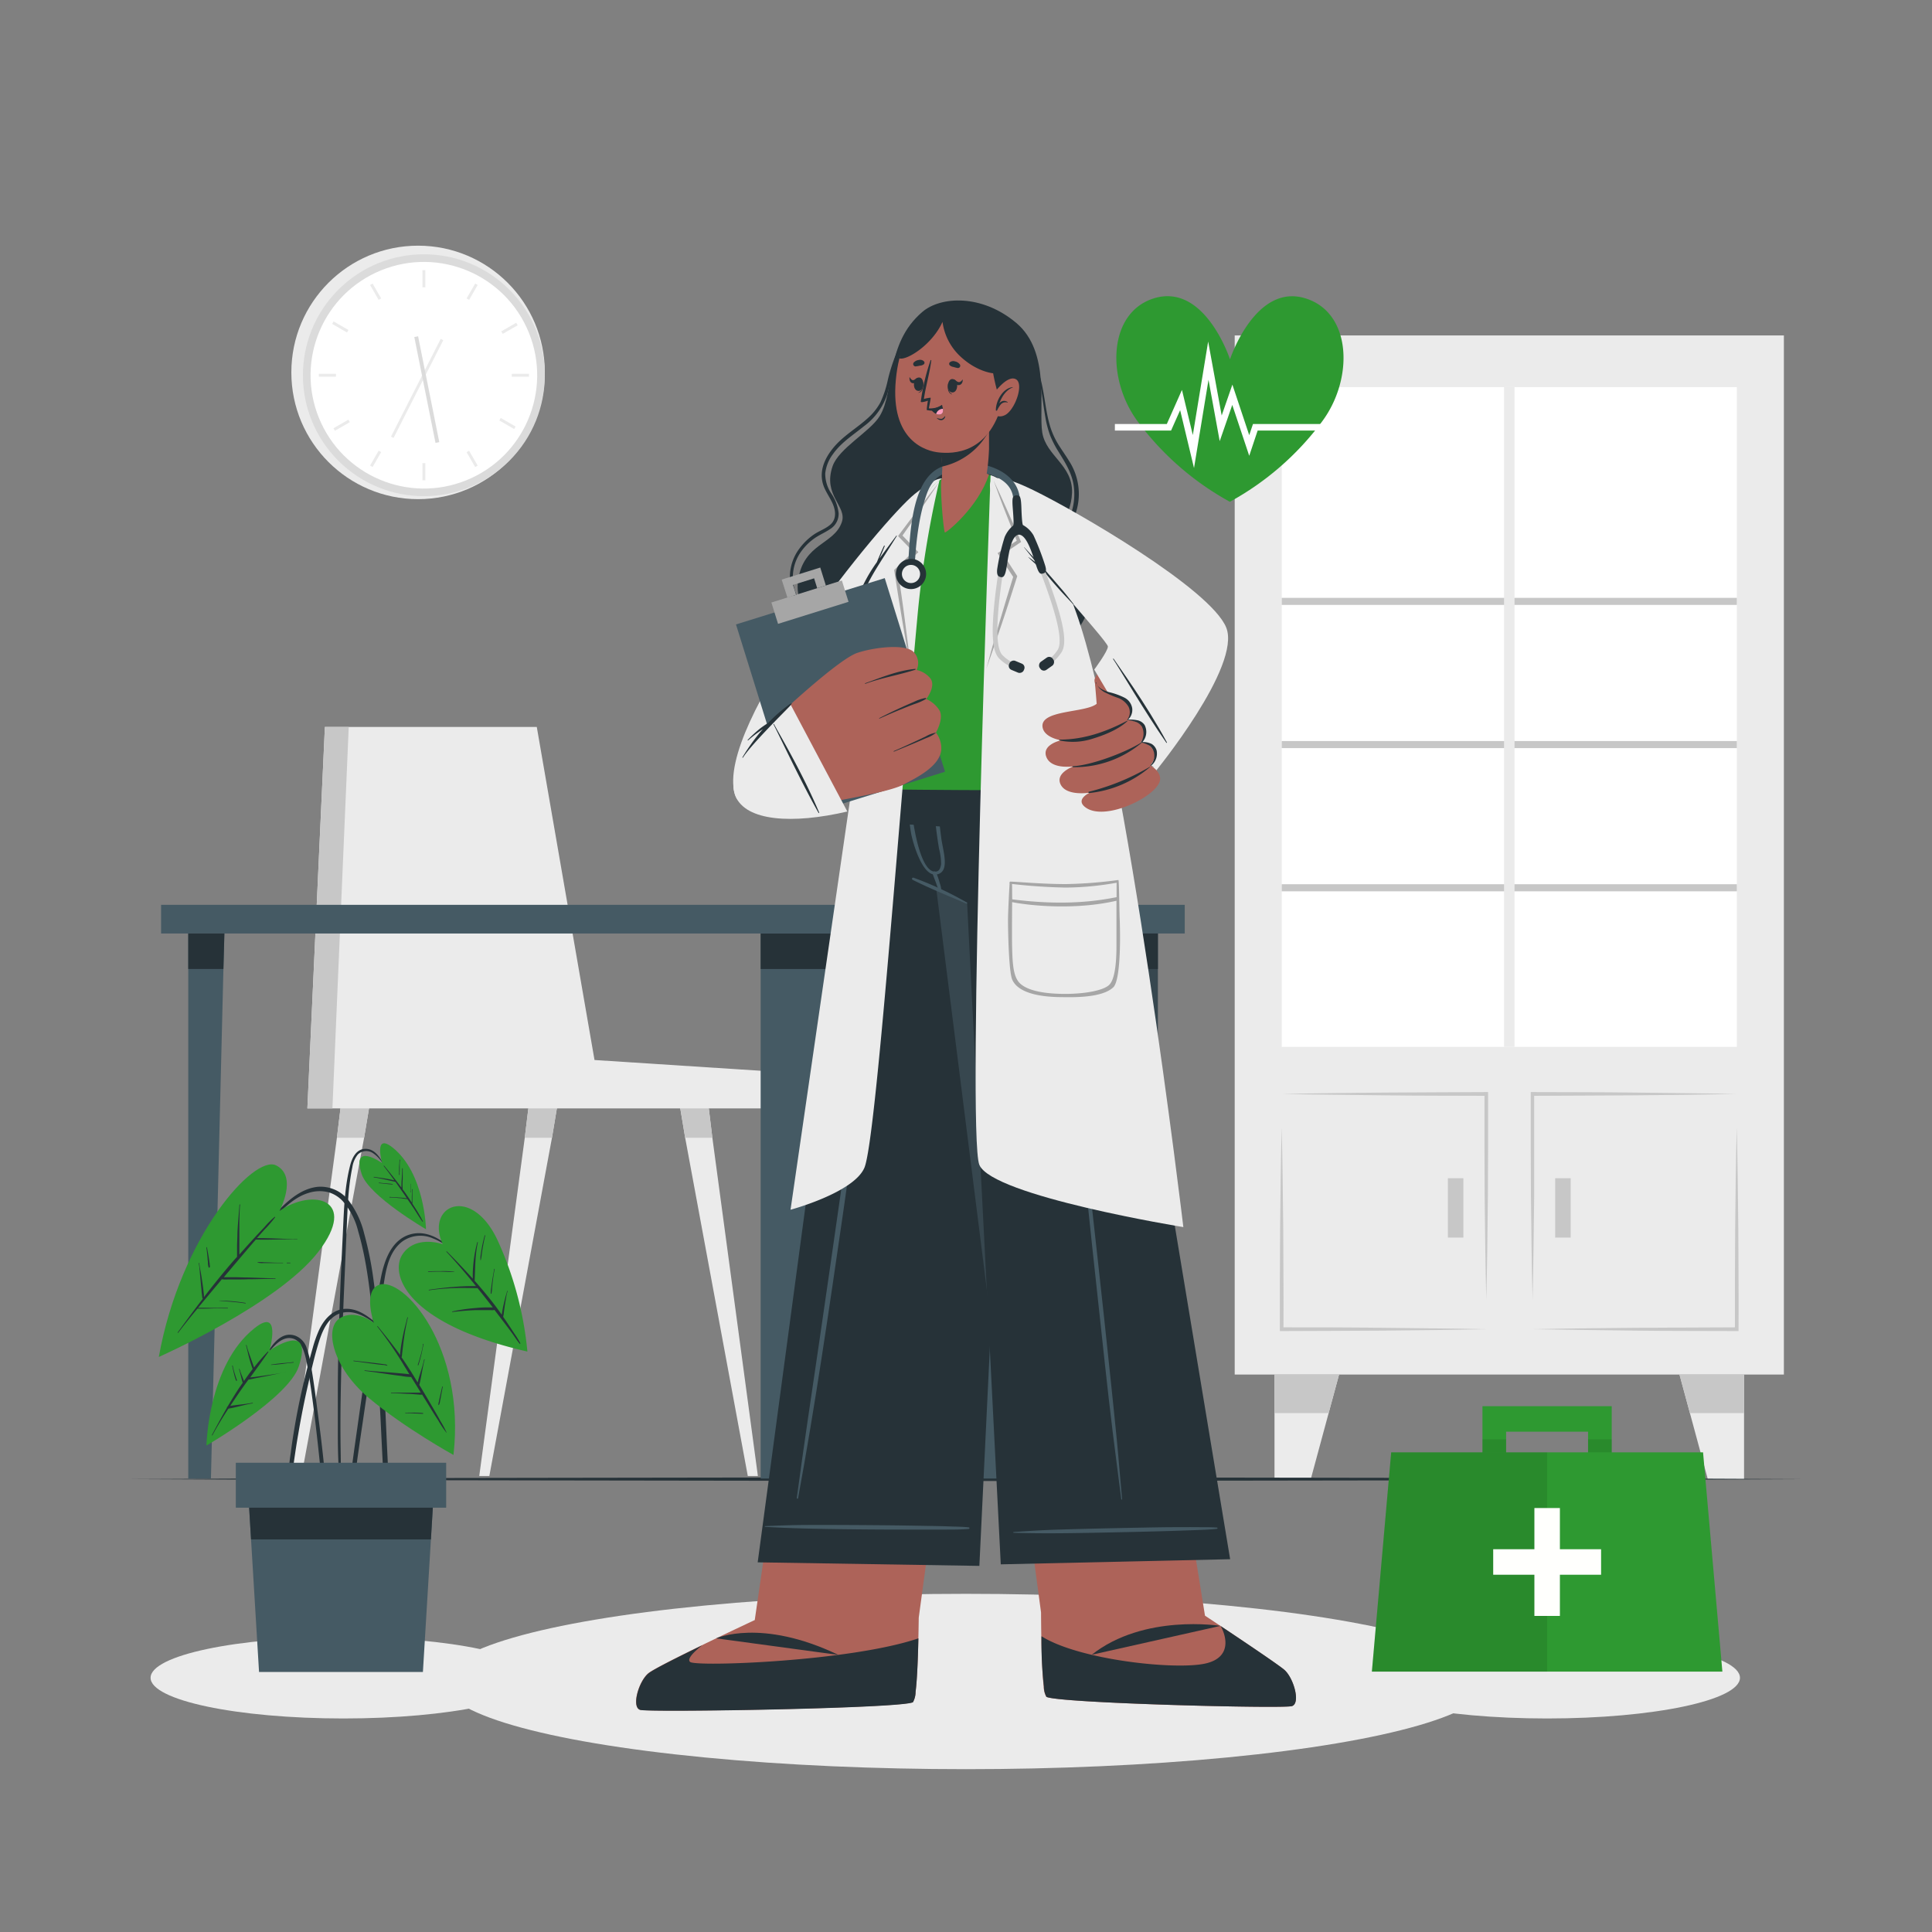 <svg xmlns="http://www.w3.org/2000/svg" viewBox="0 0 500 500"><rect x="0" y="0" width="500" height="500" fill="#808080" stroke="none"/><g id="freepik--background-complete--inject-25"><circle cx="108.2" cy="96.38" r="32.8" style="fill:#ebebeb"></circle><circle cx="109.7" cy="97.11" r="31.3" transform="translate(-36.54 106.01) rotate(-45)" style="fill:#dbdbdb"></circle><circle cx="109.7" cy="97.11" r="29.32" transform="translate(-28.46 48.36) rotate(-22.08)" style="fill:#fff"></circle><rect x="109.33" y="69.92" width="0.75" height="4.44" style="fill:#ebebeb"></rect><rect x="96.84" y="73.26" width="0.75" height="4.44" transform="translate(-24.72 58.71) rotate(-29.99)" style="fill:#ebebeb"></rect><rect x="87.7" y="82.4" width="0.75" height="4.44" transform="translate(-29.25 118.6) rotate(-60.01)" style="fill:#ebebeb"></rect><rect x="82.51" y="96.74" width="4.44" height="0.75" style="fill:#ebebeb"></rect><rect x="85.85" y="109.22" width="4.44" height="0.75" transform="matrix(0.87, -0.5, 0.5, 0.87, -43, 58.73)" style="fill:#ebebeb"></rect><rect x="95" y="118.36" width="4.44" height="0.75" transform="translate(-54.21 143.65) rotate(-60.03)" style="fill:#ebebeb"></rect><rect x="109.33" y="119.86" width="0.75" height="4.44" style="fill:#ebebeb"></rect><rect x="121.81" y="116.52" width="0.75" height="4.44" transform="translate(-43 77.02) rotate(-30)" style="fill:#ebebeb"></rect><rect x="130.95" y="107.38" width="0.75" height="4.44" transform="translate(-29.25 168.53) rotate(-60)" style="fill:#ebebeb"></rect><rect x="132.45" y="96.74" width="4.45" height="0.75" style="fill:#ebebeb"></rect><rect x="129.11" y="84.25" width="4.44" height="0.75" transform="matrix(0.87, -0.5, 0.5, 0.87, -24.72, 77.01)" style="fill:#ebebeb"></rect><rect x="119.97" y="75.11" width="4.44" height="0.75" transform="translate(-4.24 143.64) rotate(-60.03)" style="fill:#ebebeb"></rect><rect x="93.77" y="100.15" width="28.37" height="0.75" transform="translate(-30.59 151.17) rotate(-63.04)" style="fill:#ebebeb"></rect><rect x="109.95" y="86.87" width="1" height="27.94" transform="translate(-17.64 23.63) rotate(-11.32)" style="fill:#dbdbdb"></rect><rect x="319.54" y="86.81" width="142.13" height="268.92" style="fill:#ebebeb"></rect><rect x="331.71" y="100.19" width="117.79" height="170.74" style="fill:#fff"></rect><polygon points="339.23 382.79 329.84 382.79 329.84 355.73 346.55 355.73 339.23 382.79" style="fill:#ebebeb"></polygon><polygon points="346.55 355.73 343.85 365.7 329.83 365.7 329.83 355.73 346.55 355.73" style="fill:#c7c7c7"></polygon><polygon points="441.97 382.79 451.36 382.79 451.36 355.73 434.65 355.73 441.97 382.79" style="fill:#ebebeb"></polygon><polygon points="434.65 355.73 437.35 365.7 451.37 365.7 451.37 355.73 434.65 355.73" style="fill:#c7c7c7"></polygon><path d="M449.5,283.12c-8.83.18-17.65.28-26.47.35s-17.65.08-26.47.13l.48-.48c0,4.43,0,8.87,0,13.31l0,13.31c-.1,8.88-.19,17.75-.41,26.63-.23-8.88-.32-17.75-.42-26.63l-.05-13.31c0-4.44,0-8.88,0-13.31v-.49h.48c8.82.05,17.64,0,26.47.13S440.67,282.93,449.5,283.12Z" style="fill:#c7c7c7"></path><path d="M396.56,344c8.82-.19,17.64-.29,26.47-.36s17.64-.08,26.47-.13L449,344c0-4.36,0-8.71,0-13.06l.06-13.06c.09-8.71.18-17.41.41-26.12.22,8.71.31,17.41.4,26.12l.06,13.06c0,4.35.05,8.7,0,13.06v.48h-.48c-8.83-.05-17.65,0-26.47-.12S405.38,344.15,396.56,344Z" style="fill:#c7c7c7"></path><rect x="402.49" y="304.92" width="4.01" height="15.36" transform="translate(808.98 625.21) rotate(180)" style="fill:#c7c7c7"></rect><path d="M331.71,283.12c8.82-.19,17.64-.29,26.47-.36s17.64-.08,26.47-.13h.47v.49c0,4.43,0,8.87,0,13.31l-.06,13.31c-.09,8.88-.18,17.75-.41,26.63-.23-8.88-.32-17.75-.42-26.63l-.05-13.31c0-4.44,0-8.88,0-13.31l.48.48c-8.83-.05-17.65,0-26.47-.13S340.53,283.3,331.71,283.12Z" style="fill:#c7c7c7"></path><path d="M384.65,344c-8.83.18-17.65.28-26.47.36s-17.65.07-26.47.12h-.48V344c0-4.36,0-8.71,0-13.06l.06-13.06c.09-8.71.18-17.41.41-26.12.22,8.71.31,17.41.4,26.12l.06,13.06c0,4.35.05,8.7,0,13.06l-.48-.49c8.82,0,17.64,0,26.47.13S375.82,343.78,384.65,344Z" style="fill:#c7c7c7"></path><rect x="374.71" y="304.92" width="4.01" height="15.36" style="fill:#c7c7c7"></rect><rect x="331.71" y="154.72" width="117.79" height="1.83" style="fill:#c7c7c7"></rect><rect x="331.71" y="191.78" width="117.79" height="1.83" style="fill:#c7c7c7"></rect><rect x="331.71" y="228.84" width="117.79" height="1.83" style="fill:#c7c7c7"></rect><rect x="389.25" y="100.19" width="2.71" height="170.74" style="fill:#ebebeb"></rect><polygon points="174.93 280.1 177.32 294.45 193.53 381.99 196.14 381.99 184.36 294.45 182.61 280.1 174.93 280.1" style="fill:#ebebeb"></polygon><polygon points="182.61 280.1 174.93 280.1 177.32 294.45 184.36 294.45 182.61 280.1" style="fill:#c7c7c7"></polygon><polygon points="124.03 381.99 126.64 381.99 142.85 294.45 145.24 280.1 137.56 280.1 135.81 294.45 124.03 381.99" style="fill:#ebebeb"></polygon><polygon points="137.56 280.1 135.81 294.45 142.85 294.45 145.24 280.1 137.56 280.1" style="fill:#c7c7c7"></polygon><polygon points="75.41 381.99 78.02 381.99 94.23 294.45 96.62 280.1 88.94 280.1 87.19 294.45 75.41 381.99" style="fill:#ebebeb"></polygon><polygon points="87.19 294.45 94.23 294.45 96.62 280.1 88.94 280.1 87.19 294.45" style="fill:#c7c7c7"></polygon><polygon points="79.55 286.85 198.33 286.85 198.33 277.21 153.86 274.33 138.92 188.14 84.08 188.14 79.55 286.85" style="fill:#ebebeb"></polygon><polygon points="79.55 286.85 86.03 286.85 90.25 188.14 84.08 188.14 79.55 286.85" style="fill:#c7c7c7"></polygon></g><g id="freepik--Shadow--inject-25"><ellipse cx="250" cy="435.17" rx="135.34" ry="22.69" style="fill:#ebebeb"></ellipse><ellipse cx="88.87" cy="434.21" rx="49.9" ry="10.53" style="fill:#ebebeb"></ellipse><ellipse cx="400.4" cy="434.21" rx="49.9" ry="10.53" style="fill:#ebebeb"></ellipse></g><g id="freepik--Floor--inject-25"><polygon points="33.4 382.79 87.55 382.55 141.7 382.46 250 382.3 358.3 382.46 412.45 382.55 466.6 382.79 412.45 383.04 358.3 383.13 250 383.29 141.7 383.13 87.55 383.04 33.4 382.79" style="fill:#263238"></polygon></g><g id="freepik--Desk--inject-25"><rect x="196.86" y="241.58" width="76.78" height="141.06" style="fill:#455a64"></rect><rect x="196.86" y="241.58" width="76.78" height="9.2" style="fill:#263238"></rect><rect x="41.69" y="234.17" width="264.92" height="7.42" style="fill:#455a64"></rect><polygon points="58.07 241.59 57.82 250.78 54.59 382.65 48.72 382.65 48.72 241.59 58.07 241.59" style="fill:#455a64"></polygon><polygon points="48.72 241.59 58.07 241.59 57.82 250.78 48.72 250.78 48.72 241.59" style="fill:#263238"></polygon><rect x="273.64" y="241.58" width="26.02" height="141.06" style="fill:#37474f"></rect><rect x="273.64" y="241.58" width="26.02" height="9.2" style="fill:#263238"></rect></g><g id="freepik--Plant--inject-25"><path d="M119.23,325.36c-3.4-3.33-7.79-7.35-13-5.92-4.88,1.35-6.75,6.69-7.63,11.13-1.12,5.72-2,11.5-2.91,17.27s-1.78,11.65-2.62,17.48q-.7,4.94-1.4,9.87L91,380.13c-.22,1.62-.49,3.23-.58,4.86,0,.52.79.6.9.1.63-2.75.89-5.6,1.29-8.39s.81-5.6,1.23-8.41q1.22-8.35,2.49-16.69t2.6-16.69c.75-4.72,1.1-10.57,5.28-13.68a8.08,8.08,0,0,1,7.82-.74c2.75,1.05,5,3,7.1,5C119.2,325.52,119.29,325.42,119.23,325.36Z" style="fill:#263238"></path><path d="M114.58,322s-6.94-2.5-10.37,2.56.67,18,32.28,25.22a89.25,89.25,0,0,0-7.61-28.57C122.11,306.4,110,312,114.58,322Z" style="fill:#2E9931"></path><path d="M134.67,347.64a24.36,24.36,0,0,0-1.59-2.57c-.53-.81-1.06-1.62-1.6-2.43-.41-.61-.82-1.21-1.24-1.81,0-.15,0-.3.06-.45s.07-.55.11-.82c.08-.6.16-1.19.25-1.78s.18-1.17.3-1.76a9,9,0,0,1,.41-1.86c0-.09-.12-.14-.14,0a6.4,6.4,0,0,1-.28,1l-.21.8c-.15.6-.3,1.2-.44,1.81s-.23,1.11-.32,1.68q-.07.41-.12.81c-.57-.81-1.14-1.6-1.73-2.38-1.68-2.21-3.46-4.34-5.29-6.42,0,0,0,0,0-.05.17-3.33.09-6.61.83-9.88,0-.09-.12-.14-.14-.05a33.93,33.93,0,0,0-1.18,9.45c-.66-.74-1.32-1.47-2-2.19q-2.31-2.49-4.71-4.88c-.06-.06-.16,0-.1.1,2.66,2.86,5.19,5.85,7.65,8.89a55.64,55.64,0,0,0-5.77.21c-2.15.16-4.27.44-6.4.73-.09,0-.07.15,0,.14a59.7,59.7,0,0,1,6.39-.57c2.07-.09,4.12,0,6.18,0,1.33,1.65,2.65,3.31,3.94,5h-1.74c-1,0-1.93.09-2.88.17a44,44,0,0,0-5.84.87.07.07,0,0,0,0,.14c1.94-.22,3.89-.4,5.84-.47.93,0,1.86,0,2.8,0h1.45a1.77,1.77,0,0,0,.8-.07c.85,1.1,1.7,2.21,2.54,3.32q1,1.32,2,2.67c.67.92,1.27,1.92,2,2.78C134.61,347.78,134.7,347.71,134.67,347.64Z" style="fill:#263238"></path><path d="M117.6,329.14a20.1,20.1,0,0,0-3.38-.17c-1.13,0-2.25,0-3.38.07-.1,0-.1.15,0,.14,1.14-.08,2.28-.1,3.43-.08s2.21.12,3.32.09C117.64,329.19,117.64,329.14,117.6,329.14Z" style="fill:#263238"></path><path d="M127.52,331.68c.13-1.08.27-2.16.5-3.22,0-.1-.13-.14-.14,0-.16,1.06-.37,2.11-.53,3.18-.08.53-.15,1.06-.21,1.6a6.86,6.86,0,0,0-.13,1.5.09.09,0,0,0,.18,0,9.56,9.56,0,0,0,.17-1.51C127.41,332.71,127.46,332.2,127.52,331.68Z" style="fill:#263238"></path><path d="M125.44,319.72c-.27,1-.55,2.12-.74,3.19-.1.54-.18,1.08-.26,1.63a6.6,6.6,0,0,0-.1,1.6s.07,0,.08,0a9.45,9.45,0,0,0,.25-1.52c.07-.53.15-1.05.24-1.57.19-1.1.39-2.19.67-3.28C125.6,319.68,125.47,319.63,125.44,319.72Z" style="fill:#263238"></path><path d="M84.29,383.82c-.18-2-.37-4-.58-6-.41-3.94-.9-7.87-1.42-11.79s-1-7.83-1.66-11.73A29.39,29.39,0,0,0,79.42,349a5,5,0,0,0-3-3.32c-3.72-1.29-6.22,2.57-7.73,5.3,0,.08.08.14.13.07.9-1.3,3.38-4.92,6.2-4.76,1.9.12,3.42,1.46,4.33,6.2,2.27,11.79,4.32,35.72,4.56,37.28.12.83.71.8.72-.09C84.69,387.73,84.46,385.77,84.29,383.82Z" style="fill:#263238"></path><path d="M69.75,349.52S73,338,65.81,343.78c-12,9.55-12.38,30.33-12.38,30.33s21.26-12.35,23.9-20.49C81.27,341.49,69.75,349.52,69.75,349.52Z" style="fill:#2E9931"></path><path d="M73.77,355.15c-1.67.34-3.36.56-5,.81l-2.4.33c-.53.08-1.08.13-1.62.19,1.58-2.18,3.18-4.35,4.7-6.58.06-.08-.08-.17-.15-.1a48.09,48.09,0,0,0-3.55,4.1l-.94-2.67c-.36-1-.75-2.05-1-3.1,0-.09-.16-.05-.14,0,.29,1.05.5,2.12.78,3.18s.58,2,.94,3c-.78,1-1.53,2.05-2.25,3.09-.37-1-.82-2-1.14-3.09,0-.09-.17,0-.14,0,.38,1.17.59,2.38.95,3.55-.49.71-1,1.43-1.45,2.15-.85,1.32-1.66,2.67-2.46,4a.31.31,0,0,0-.18.32c-1.35,2.33-2.62,4.69-3.88,7.06,0,.09.08.16.12.07,1.26-2.35,2.67-4.63,4.13-6.88h0a3.1,3.1,0,0,1,.7-.14l.73-.16c.55-.12,1.1-.26,1.64-.39,1.08-.27,2.15-.53,3.24-.71.09,0,0-.16,0-.14-1.29.24-2.58.39-3.88.54-.61.07-1.22.15-1.83.25h-.09c.76-1.16,1.54-2.31,2.32-3.45s1.57-2.23,2.37-3.33c.73-.11,1.46-.3,2.2-.44l2.46-.48c1.65-.33,3.29-.7,4.94-1C73.9,355.27,73.86,355.13,73.77,355.15Z" style="fill:#263238"></path><path d="M61,356.28c-.09-.3-.19-.6-.28-.91a18,18,0,0,1-.49-1.92c0-.09-.16-.05-.14,0,.14.65.29,1.29.44,1.94a13,13,0,0,0,.56,1.91.13.13,0,0,0,.24-.08C61.23,356.93,61.1,356.61,61,356.28Z" style="fill:#263238"></path><path d="M76,352.5c-1,.14-2,.21-2.93.29s-2,.23-2.92.37c0,0,0,.09,0,.09,1-.07,2-.14,2.93-.27s1.94-.27,2.92-.34C76,352.63,76,352.48,76,352.5Z" style="fill:#263238"></path><path d="M99.93,369.29c-.37-8.45-.91-16.88-1.76-25.3-.42-4.19-.89-8.38-1.48-12.55a89.78,89.78,0,0,0-2.43-12.15,23.35,23.35,0,0,0-4-8.56,9.19,9.19,0,0,0-8.17-3.57c-3.7.46-6.68,2.79-9.25,5.32-2.89,2.84-5.54,5.94-8.21,9-.68.77-1.35,1.54-2,2.32-.06.07,0,.17.11.1,2.61-3,5.33-5.93,8.18-8.72,2.62-2.58,5.33-5.4,9-6.47a9.28,9.28,0,0,1,5.22-.12,8.23,8.23,0,0,1,3.56,2.26,18.63,18.63,0,0,1,4,7.81c2.28,7.77,3.09,15.91,3.93,23.93s1.44,16.32,1.85,24.5.73,16.47,1.52,24.67c.1,1,.23,2,.36,3,.09.68,1.14.68,1.09,0C100.7,386.27,100.31,377.79,99.93,369.29Z" style="fill:#263238"></path><path d="M72.33,313.4s4.83-8.93-.87-11.8S46.67,320,41.1,351.18c0,0,30.82-13.63,41.29-27.22S81,307.38,72.33,313.4Z" style="fill:#2E9931"></path><path d="M76.87,320.66c-3.47,0-6.92-.26-10.39-.24l2-2.23a32.28,32.28,0,0,0,2.71-3.14c0-.08,0-.18-.12-.12a23.24,23.24,0,0,0-2.62,2.63c-.87.92-1.74,1.84-2.59,2.77-1.33,1.43-2.63,2.89-3.92,4.35,0-.14,0-.28,0-.42,0-.61,0-1.21,0-1.82l0-3.52c0-2.39,0-4.78.19-7.16,0-.09-.14-.08-.15,0-.16,2.39-.41,4.76-.53,7.16,0,1.17-.08,2.35-.1,3.52,0,.61,0,1.22,0,1.82,0,.33,0,.68,0,1-.2.23-.41.45-.62.68-2.76,3.16-5.39,6.43-7.95,9.75,0-.18,0-.37,0-.55l-.12-1.1c-.09-.79-.2-1.58-.32-2.37s-.23-1.49-.35-2.23-.35-1.68-.41-2.52a.07.07,0,1,0-.14,0,21.7,21.7,0,0,1,.29,2.54l.21,2.29c.07.76.14,1.52.22,2.29,0,.36.07.73.11,1.09l.06.55a1.07,1.07,0,0,0,.15.44l-1.32,1.72c-1.74,2.31-3.46,4.65-5.18,7,0,.07,0,.17.11.1,1.62-2.12,3.29-4.2,5-6.26,1.27,0,2.56,0,3.83-.06s2.67,0,4,0a.07.07,0,0,0,0-.14l-4,0c-1.22,0-2.47-.06-3.68,0q2.24-2.71,4.5-5.41c.55-.65,1.11-1.3,1.66-2a7.22,7.22,0,0,0,1.54.05h1.83c1.13,0,2.27,0,3.41-.05,2.35,0,4.71-.11,7.06-.12a.07.07,0,0,0,0-.14c-2.36,0-4.71-.13-7.07-.19-1.14,0-2.28-.07-3.42-.08l-1.82,0c-.35,0-.7,0-1,0,1.29-1.53,2.58-3.07,3.88-4.6a.27.27,0,0,0,.07-.08q1.89-2.24,3.8-4.46l.53-.6c3.59.11,7.18-.13,10.77-.06A.07.07,0,0,0,76.87,320.66Z" style="fill:#263238"></path><path d="M75.09,326.78h-.84c-.08,0-.07.13,0,.13h.84C75.19,326.93,75.19,326.78,75.09,326.78Z" style="fill:#263238"></path><path d="M73.23,326.79c-1.11,0-2.22,0-3.33-.07l-1.67-.05a6.1,6.1,0,0,0-1.54,0,.05.05,0,0,0,0,.1,5.73,5.73,0,0,0,1.55.11l1.66,0h3.33A.08.08,0,0,0,73.23,326.79Z" style="fill:#263238"></path><path d="M63.54,337.19a47.23,47.23,0,0,0-6.82-.61,0,0,0,0,0,0,.05c2.27.22,4.54.34,6.78.7A.07.07,0,1,0,63.54,337.19Z" style="fill:#263238"></path><path d="M54.27,327.28c0-.2,0-.4-.07-.6-.05-.44-.12-.89-.19-1.33-.14-.85-.29-1.69-.45-2.53,0-.08-.15-.06-.14,0,.11.87.2,1.74.29,2.62,0,.43.07.86.11,1.28A3.63,3.63,0,0,0,54,328c.06.13.26.07.3-.05A1.54,1.54,0,0,0,54.27,327.28Z" style="fill:#263238"></path><path d="M99.63,301.93c-1.1-2.06-2.51-4.77-5.26-4.6-2.27.15-3.3,2.47-3.78,4.38C89.08,307.64,89,313.9,88.69,320c-.62,12.85-1.18,25.71-1.26,38.57,0,3.56,0,7.13,0,10.69s0,7.3.25,10.93a.27.27,0,0,0,.53,0c0-3.11-.09-6.22-.1-9.33s0-6.07.06-9.11q.15-9.21.49-18.43c.23-6.11.5-12.21.76-18.32l.39-9.15c.14-3,.26-5.92.6-8.86.19-1.65.44-3.29.78-4.92a6.85,6.85,0,0,1,1.42-3.29,3.11,3.11,0,0,1,4-.29A8.49,8.49,0,0,1,99.51,302C99.55,302.08,99.67,302,99.63,301.93Z" style="fill:#263238"></path><path d="M98.89,301s-2.27-8,2.74-4c8.33,6.65,8.62,21.13,8.62,21.13s-14.81-8.6-16.65-14.28C90.86,295.35,98.89,301,98.89,301Z" style="fill:#2E9931"></path><path d="M107.14,312.14l-.42-.65a5.14,5.14,0,0,0,0-.68c0-.35,0-.69,0-1,0-.68,0-1.35.07-2,0-.09-.13-.09-.14,0,0,.67-.06,1.33-.08,2l0,1c0,.12,0,.27,0,.42q-.87-1.35-1.8-2.67c-.18-.26-.36-.51-.55-.76a16.23,16.23,0,0,1,0-2.61c0-.93,0-1.86,0-2.78,0-.1-.14-.09-.14,0,0,1-.07,1.93-.12,2.9a17.72,17.72,0,0,0-.06,2.06c-1.43-1.94-2.95-3.82-4.48-5.68-.05-.06-.16,0-.11.09.95,1.2,1.86,2.44,2.75,3.69-1.74-.41-3.51-.64-5.28-.9-.09,0-.13.13,0,.14,1.88.28,3.72.75,5.57,1.16h0c.7,1,1.41,2,2.1,3,.29.41.56.83.84,1.24h-.08l-.57-.08c-.41-.05-.82-.08-1.23-.11-.86-.07-1.71-.11-2.57-.16a.07.07,0,0,0,0,.14c.85,0,1.68.09,2.52.18.44,0,.88.11,1.33.16l.57.07.17,0,1.43,2.1c.83,1.23,1.58,2.56,2.47,3.75.06.07.16,0,.12-.07A41,41,0,0,0,107.14,312.14Z" style="fill:#263238"></path><path d="M103.45,303.11c0-.31,0-.62,0-.93a16.06,16.06,0,0,1,.08-2,.07.07,0,1,0-.14,0c0,.64-.07,1.29-.1,1.94,0,.32,0,.65,0,1,0,.15,0,.3,0,.45a1.41,1.41,0,0,0,0,.46.06.06,0,0,0,.12,0,1.25,1.25,0,0,0,0-.43Z" style="fill:#263238"></path><path d="M101.62,306.43a15.75,15.75,0,0,0-1.67-.17c-.61-.06-1.22-.11-1.83-.19-.1,0-.12.14,0,.14,1.17.08,2.34.29,3.51.33A.06.06,0,0,0,101.62,306.43Z" style="fill:#263238"></path><path d="M106.27,306.47a.81.81,0,0,1,0,.31V307c0,.19,0,.37,0,.56v.56a1.34,1.34,0,0,0,0,.49s0,0,.06,0a.5.5,0,0,0,0-.24v-.25c0-.19,0-.38,0-.56v-.82c0-.08,0-.24,0-.31S106.18,306.34,106.27,306.47Z" style="fill:#263238"></path><path d="M100,344.58c-3.12-2.33-5.92-5.69-10.11-5.86-3.45-.13-5.88,2.47-7.26,5.37a31.12,31.12,0,0,0-1.7,4.77q-.93,3.28-1.76,6.6Q77.52,362,76.37,368.6c-.42,2.46-.81,4.92-1.12,7.4a64.37,64.37,0,0,0-.73,7.58.4.4,0,0,0,.78.09c.42-2.07.59-4.21.9-6.3s.62-4.21,1-6.31q1.06-6.3,2.48-12.52c.89-3.92,1.77-7.9,3-11.72.9-2.73,2.36-5.93,5.31-6.91,4.5-1.5,8.58,2.31,11.87,4.78C100,344.74,100.05,344.64,100,344.58Z" style="fill:#263238"></path><path d="M96.75,342.35s-2.87-8.2,1.28-9.81c6.23-2.41,22.52,15.94,19.33,44,0,0-12.59-6.93-21.88-14.73s-11.67-18-7.58-20.62S96.75,342.35,96.75,342.35Z" style="fill:#2E9931"></path><path d="M115.48,370.56a22,22,0,0,0-1.52-2.83c-.53-1-1.07-1.92-1.62-2.87-1.08-1.85-2.16-3.71-3.27-5.54l-.54-.89c0-.11,0-.22.07-.33l.18-.81c.14-.61.25-1.23.36-1.84.23-1.2.43-2.42.76-3.6a.07.07,0,0,0-.14,0c-.26,1.2-.64,2.39-1,3.56-.18.58-.36,1.16-.52,1.75,0,.2-.1.4-.16.6-1.33-2.2-2.69-4.38-4.16-6.49a2.88,2.88,0,0,0,.14-.9l.15-1.23c.11-.93.21-1.85.35-2.77a52.06,52.06,0,0,1,1-5.39c0-.09-.11-.11-.14,0-.44,1.77-.93,3.54-1.27,5.33-.16.88-.32,1.77-.44,2.65-.06.45-.1.89-.15,1.34,0,.13,0,.27,0,.4-.45-.64-.9-1.27-1.38-1.89-1.43-1.89-2.92-3.74-4.43-5.58,0-.07-.17,0-.11.08a98.31,98.31,0,0,1,7.07,10.34c.42.66.82,1.32,1.23,2l-.41-.05c-.52-.06-1.06-.1-1.58-.15l-3.18-.27c-2.12-.17-4.25-.3-6.36-.53-.09,0-.12.13,0,.14,2.15.25,4.28.59,6.41.9,1,.15,2.1.29,3.16.42a12.64,12.64,0,0,0,2.42.25q1.26,2,2.5,4.06a3.46,3.46,0,0,0-.56,0h-3c-1.37,0-2.73,0-4.1,0-.09,0-.07.14,0,.14,1.38,0,2.76.09,4.14.16.66,0,1.31.07,2,.12l1,.07a2.07,2.07,0,0,0,.86,0c.71,1.15,1.43,2.3,2.13,3.45s1.31,2.12,2,3.17a26,26,0,0,0,2.14,3.21A.08.08,0,0,0,115.48,370.56Z" style="fill:#263238"></path><path d="M109.48,347.84a20.58,20.58,0,0,1-.56,2.68c-.24.91-.5,1.81-.8,2.7a.09.09,0,1,0,.17.06c.28-.89.53-1.78.75-2.69s.36-1.82.58-2.72C109.64,347.78,109.49,347.75,109.48,347.84Z" style="fill:#263238"></path><path d="M100.23,353.33a1.07,1.07,0,0,0-.68-.25l-1.19-.16-2.21-.27c-1.54-.18-3.07-.33-4.61-.52-.09,0-.11.13,0,.14,1.45.17,2.88.39,4.33.58l2.12.28,1,.11a3.49,3.49,0,0,1,1.16.2C100.23,353.48,100.28,353.38,100.23,353.33Z" style="fill:#263238"></path><path d="M109.46,365.7c-.73-.07-1.46-.09-2.18-.11l-1.1,0-.53,0a3.82,3.82,0,0,1-.68,0c-.11,0-.12.16,0,.14a3.43,3.43,0,0,1,.64,0l.57,0,1.1.07c.73,0,1.46.09,2.18.09C109.54,365.85,109.55,365.7,109.46,365.7Z" style="fill:#263238"></path><path d="M113.89,362.55q.14-.62.24-1.23l.45-2.44a.07.07,0,0,0-.14,0l-.54,2.37c-.09.39-.17.79-.26,1.18,0,.19-.07.37-.11.55a1.44,1.44,0,0,0-.06.58c0,.07.11.12.15,0A2.81,2.81,0,0,0,113.89,362.55Z" style="fill:#263238"></path><polygon points="112.22 386.78 111.52 398.4 109.45 432.7 67.04 432.7 64.97 398.4 64.27 386.78 112.22 386.78" style="fill:#455a64"></polygon><polygon points="112.22 386.78 111.52 398.4 64.97 398.4 64.27 386.78 112.22 386.78" style="fill:#263238"></polygon><rect x="61.03" y="378.56" width="54.44" height="11.63" style="fill:#455a64"></rect></g><g id="freepik--Character--inject-25"><path d="M243.62,375.58s-5.85,43.05-5.85,43.08c-.11,8.24-.35,15.46-.82,19.18a.13.13,0,0,1,0,.06,5.53,5.53,0,0,1-.64,2.53l-.05.06c-2.47,1.62-68.3,2.7-70.61,2s-.39-7.37,2.13-9.45,27.55-13.77,27.55-13.77l6.26-43Z" style="fill:#ad6359"></path><path d="M237.68,424c-.13,6-.36,11-.73,13.88a.13.13,0,0,1,0,.06,5.53,5.53,0,0,1-.64,2.53s0,0,0,.05c-2.48,1.63-68.31,2.7-70.62,2s-.39-7.37,2.13-9.45c1.21-1,7.57-4.18,13.87-7.24-2,1.57-4,3.5-3.09,4.28C180.17,431.41,220.09,430,237.68,424Z" style="fill:#263238"></path><path d="M185.35,424s11.65-5.3,31.63,4.29" style="fill:#263238"></path><polygon points="253.46 405.25 196.09 404.33 224.96 189.07 263.85 189.07 253.46 405.25" style="fill:#263238"></polygon><polygon points="263.85 189.07 256.48 342.41 237.14 189.07 263.85 189.07" style="fill:#37474f"></polygon><path d="M250.7,395.28c-1.73-.19-3.5-.18-5.24-.25s-3.34-.09-5-.12c-3.46-.06-6.91-.12-10.37-.16-6.83-.06-13.66-.11-20.49-.09-3.88,0-7.74.13-11.62.3a.1.1,0,0,0,0,.19c6.87.41,13.73.52,20.61.61s13.66.11,20.49.1c1.92,0,3.83,0,5.75,0s3.94,0,5.87-.18A.18.18,0,0,0,250.7,395.28Z" style="fill:#455a64"></path><path d="M232.3,200.29c-3.38,24.45-6.51,48.92-9.83,73.38s-6.82,48.67-10.36,73c-2,13.65-4.07,27.28-5.9,41,0,.21.29.29.33.08,4.47-24.27,8-48.72,11.55-73.14s6.8-48.68,9.81-73.07c1.69-13.7,3.33-27.41,4.72-41.14C232.64,200.15,232.33,200.11,232.3,200.29Z" style="fill:#455a64"></path><path d="M263.9,376.21s5.52,41.05,5.52,41.08c.05,8.23.24,15.45.69,19.18a.15.15,0,0,0,0,.06,5.89,5.89,0,0,0,.62,2.54s0,0,.05.05c2.46,1.64,61.24,3.14,63.56,2.42s.44-7.37-2.07-9.47-20.42-13.94-20.42-13.94l-6.91-43Z" style="fill:#ad6359"></path><path d="M334.35,441.54c-2.31.72-61.09-.78-63.56-2.42,0,0,0,0,0-.06a5.59,5.59,0,0,1-.63-2.54.13.13,0,0,1,0-.06,103.78,103.78,0,0,1-.62-13c9.6,6.09,34.46,8.8,42.36,7.07,7-1.54,5.46-7.18,4-9.72,5.42,3.61,14.67,9.82,16.44,11.29C334.79,434.16,336.67,440.82,334.35,441.54Z" style="fill:#263238"></path><path d="M315.84,420.78s-19.78-3.22-33.31,7.47" style="fill:#263238"></path><path d="M228.91,189v0c.17.8,2.89,13.42,5.71,24.26,2.05,7.92,4.16,14.88,5.37,15.6,1.37.81,8.05,3.77,10.29,4.7L259,404.85l59.36-1.33-31-186.76L282.14,189Z" style="fill:#263238"></path><path d="M236.45,227.16a87.83,87.83,0,0,1,13.77,6.41.16.16,0,0,1-.13.29c-4.64-2-9.37-3.9-13.89-6.15A.3.3,0,0,1,236.45,227.16Z" style="fill:#455a64"></path><path d="M235.05,195.39c0-.16.29-.2.29,0,0,5.51.32,10.36.78,15.5.22,2.39,2.14,15.6,6.28,14.64.7-.17,1-.85,1.16-1.89a16.52,16.52,0,0,0-.55-4.05c-.46-2.77-.83-5.54-1.07-8.33a76.3,76.3,0,0,1,.17-15.63.14.14,0,0,1,.27,0,142.47,142.47,0,0,0,1.26,21.56c.52,3.44,2.25,8.61-1.34,9.14s-6-8.12-6.48-10.49A79.51,79.51,0,0,1,235.05,195.39Z" style="fill:#455a64"></path><path d="M242.29,225.85a20.55,20.55,0,0,1,.93,2.74,6.24,6.24,0,0,1,.39,2.25.16.16,0,0,1-.29.06,8.1,8.1,0,0,1-1-2.19c-.31-.85-.65-1.69-.94-2.54A.46.46,0,0,1,242.29,225.85Z" style="fill:#455a64"></path><path d="M315,395.34c-1.73-.14-3.51-.09-5.25-.11s-3.33,0-5,0c-3.45,0-6.91.08-10.36.14-6.83.13-13.66.28-20.49.49-3.88.12-7.74.35-11.6.63a.1.1,0,0,0,0,.19c6.88.22,13.74.13,20.62,0s13.66-.28,20.48-.48l5.75-.2c1.94-.08,3.94-.11,5.86-.35A.18.18,0,0,0,315,395.34Z" style="fill:#455a64"></path><path d="M289,372.29c-.51-5.23-1.07-10.46-1.61-15.69q-1.62-15.54-3.34-31.06-3.41-31.05-7-62.1c-1.33-11.61-2.43-23.26-3.94-34.85,0-.1-.18-.1-.17,0,.9,10.48,2.18,20.92,3.24,31.38s2.08,20.71,3.16,31.06q3.22,31.07,6.62,62.11c.64,5.81,1.28,11.62,2,17.43s1.49,11.61,2.22,17.42c0,.14.24.14.22,0C289.9,382.75,289.51,377.52,289,372.29Z" style="fill:#455a64"></path><path d="M224.5,212.68l10.13.65,29.53,1.92,23.22,1.51L282.14,189H228.91v0h-4Z" style="fill:#263238"></path><path d="M238.68,80.74c-9.7,8.31-7,20.44-11.05,27-2.48,4-10.54,8.27-12.15,12.9-2.63,7.62,3.82,10.35,2.38,14.49-2,5.86-9.89,5.41-11.31,15s9.14,19.79,34.19,22.56,38.8-6.41,39.7-14.55-7.43-10.84-8-16.92c-.36-3.88,4.78-6.59,5-13.73s-6.7-9.47-7.7-15.54,2.22-20.82-6.7-28.35S243.46,76.64,238.68,80.74Z" style="fill:#263238"></path><path d="M239.8,81a20.66,20.66,0,0,0-6.44,7.42,45.36,45.36,0,0,0-3.58,9.85,26.94,26.94,0,0,1-1.94,5.89,15.14,15.14,0,0,1-3.36,4.15c-2.71,2.45-5.95,4.32-8.38,7.07s-4.1,6.1-3.18,9.65c.5,1.93,1.78,3.51,2.57,5.31s1,3.84-.41,5.26c-1.26,1.21-3.07,1.77-4.49,2.76a15.82,15.82,0,0,0-3.66,3.55,12.29,12.29,0,0,0-2.31,9.63c1.48,7.79,8.79,12.22,15.54,15,.94.39,1.88.77,2.83,1.14.15.06.27-.15.12-.21-6.77-3-14.63-6.59-17.23-14.17A11.42,11.42,0,0,1,207,143.22a14.55,14.55,0,0,1,3.58-3.76c1.36-1,2.94-1.63,4.32-2.58a4.6,4.6,0,0,0,2.13-4.12,11.32,11.32,0,0,0-1.86-5,9.21,9.21,0,0,1-1.6-5.24,10.13,10.13,0,0,1,2-5c2.11-3,5.23-4.94,8-7.2a16.94,16.94,0,0,0,6.1-8.43c.52-1.79.84-3.63,1.29-5.43a47,47,0,0,1,1.49-5,23.53,23.53,0,0,1,5.3-8.73,12.93,12.93,0,0,1,2.06-1.7C240,81,239.88,80.9,239.8,81Z" style="fill:#263238"></path><path d="M281.55,152.18a9.35,9.35,0,0,0-1.73-3.64c-.87-1.1-1.92-2-2.89-3a7.22,7.22,0,0,1-2.05-3.39,6.74,6.74,0,0,1,1.11-4.51,35.15,35.15,0,0,0,2.24-4.36,15.7,15.7,0,0,0-1.57-14c-.85-1.4-1.81-2.73-2.68-4.12a20.16,20.16,0,0,1-2.22-4.86c-1.13-3.77-1.37-7.75-2.29-11.57a60.08,60.08,0,0,0-4.07-11.36c0-.09-.18,0-.13.08a51.69,51.69,0,0,1,3.55,10.26c.8,3.35,1.11,6.77,1.7,10.15a25.56,25.56,0,0,0,1.27,4.88,26,26,0,0,0,2.17,4.19c1.7,2.76,3.44,5.48,3.91,8.76a15.37,15.37,0,0,1-1.61,9.37c-1.32,2.49-3.16,5.24-2,8.15,1,2.47,3.32,4,4.89,6a9.92,9.92,0,0,1,1.69,7.92c-1.35,7-8.37,10.49-14.95,10.84a.16.16,0,0,0,0,.32c5.72-.07,11.95-2.58,14.63-7.94A12.14,12.14,0,0,0,281.55,152.18Z" style="fill:#263238"></path><path d="M244.29,130.68c-1.78,7.28-22.93,75.52-27.12,76.47-12.33,2.78-27.15,4.82-26.93-5.3.35-15.88,30.2-57.68,44.5-71.57C244.15,121.13,246.05,123.49,244.29,130.68Z" style="fill:#ad6359"></path><path d="M244.29,130.68c-1.78,7.28-22.93,75.52-27.12,76.47-12.33,2.78-27.15,4.82-26.93-5.3.35-15.88,30.2-57.68,44.5-71.57C244.15,121.13,246.05,123.49,244.29,130.68Z" style="fill:#ad6359"></path><path d="M190.16,205.49c-5.12-18,38.15-70.91,46.57-77.65s9.51-4.63,7.8,3.88S222.36,204.65,218,207,192.48,213.65,190.16,205.49Z" style="fill:#ebebeb"></path><path d="M225.52,171.51l-4.75,32.68s53.26.79,66.48-.14c0,0-10.78-61.1-25-76.53-7.11-7.72-15.46-7.15-20.78-1.75-1.34,1.37-17.41,22.6-19.1,30.71C220.89,163.63,225.52,171.51,225.52,171.51Z" style="fill:#2E9931"></path><path d="M256.36,123s-6.2,170.36-2.91,178.45,52.8,16.12,52.8,16.12-14.53-121.94-27.71-158.95C266.32,124.3,256.36,123,256.36,123Z" style="fill:#ebebeb"></path><path d="M289.44,227.74a115,115,0,0,1-13.56,1.06c-6.34,0-12.63-.62-14.45-.64-.16,0-.24.53-.13.54a142.77,142.77,0,0,0,14.47,1,76,76,0,0,0,13.2-1.25c0,1.34,0,2.39,0,3.74-4.47.86-13.09,2.35-27,.56-.05-.56,0-3.55-.09-4.37,0-.12-.54-.15-.56,0-.11.81-.44,8-.45,9.46,0,3.6.22,13.76,1.11,15.73,2,4.46,10.71,4.47,13.12,4.49s10.15.26,13.05-2.58c1.55-1.51,1.88-9.75,1.65-17C289.65,235,289.64,227.81,289.44,227.74Zm-13.7,29.48c-7.68,0-11-1.6-12.2-3.21-1.38-1.86-1.5-5.12-1.6-8.71-.08-2.82,0-11.65,0-11.83,4.47.9,16.28,2.13,27-.36,0,4.18,0,7.53,0,11.72,0,3-.19,8.12-1.73,9.89C286,256.2,281.29,257.21,275.74,257.22Z" style="fill:#a6a6a6"></path><path d="M223.71,302.2c-2.74,6.48-19.12,10.88-19.12,10.88l20.64-142.16a21.31,21.31,0,0,1-2.88-14.3c1.39-8,18.08-31.11,20.78-32.3a258.72,258.72,0,0,0-5.79,36.26C232.71,210.55,226.71,295.13,223.71,302.2Z" style="fill:#ebebeb"></path><path d="M227.61,145.82c1.49-2.37,3-4.72,4.48-7.1,0-.07-.07-.15-.12-.08-1.49,2-2.94,3.93-4.38,5.92.48-1.06.94-2.13,1.37-3.22,0-.12-.12-.23-.18-.1-.66,1.4-1.26,2.82-1.85,4.25a39.73,39.73,0,0,0-3.4,5.63,19.66,19.66,0,0,0-1.81,13.29,17.15,17.15,0,0,0,1.33,3.63c.4.79,1.68,2.5,1.67,2.55-.83,4.66-1.46,9.37-2.12,14.06s-1.34,9.48-1.89,14.24c-.31,2.7-.51,5.41-.91,8.09,0,.1.14.14.16,0,.34-2.34.84-4.65,1.26-7s.81-4.66,1.18-7c.76-4.72,1.44-9.45,2.12-14.18.39-2.68.81-5.35,1.11-8a23.07,23.07,0,0,0-1.53-2.94,18.43,18.43,0,0,1-1.17-3.08,17.15,17.15,0,0,1-.56-6.61C222.89,153.65,225.23,149.62,227.61,145.82Z" style="fill:#263238"></path><path d="M243,124.84q-2.35,3.57-4.78,7.07c-1.63,2.33-3.22,4.69-4.88,7l0-.55,4,4.19.33.34-.35.34c-1.68,1.63-3.39,3.22-5.09,4.83l.14-.42c.62,4.33,1.28,8.66,1.83,13s1.14,8.69,1.62,13c-.83-4.3-1.58-8.61-2.3-12.93s-1.4-8.64-2.09-13l0-.24.18-.17c1.69-1.62,3.37-3.25,5.08-4.84v.68L232.67,139l-.25-.27.21-.29c1.68-2.29,3.43-4.54,5.13-6.81S241.23,127.07,243,124.84Z" style="fill:#a6a6a6"></path><path d="M260.88,135.07c4.55,6,25.07,29.83,26.37,31.93.88,1.41-4.07,8.06-4,9,.44,3.9,8.47,28.93,11.79,26.2,4.37-3.58,24.49-28.53,21.57-39.27s-48.73-36.54-55.77-38.63S256.38,129.2,260.88,135.07Z" style="fill:#ad6359"></path><path d="M286.72,167.33c0-1.52-24-27.07-28.41-35.61s-2.17-10.36,9.09-4.88,45.83,25.55,49.93,35.53-18.4,37.41-18.4,37.41l-15.74-26.49S286.7,168.58,286.72,167.33Z" style="fill:#ebebeb"></path><path d="M302,192.14c-5.43-10.09-12.66-19.87-13.8-21.66-.06-.09-.19,0-.13.09,1.21,1.7,8.27,13.78,13.79,21.67C301.89,192.33,302,192.24,302,192.14Z" style="fill:#263238"></path><path d="M277.81,156.28c-1-1.24-1.94-2.51-3-3.73s-2.1-2.46-3.17-3.67q-3.23-3.69-6.58-7.26s-.09,0-.06,0q1.72,2.18,3.49,4.3l0,0c-.74-.62-1.53-1.19-2.33-1.74,0,0-.07,0,0,.06.69.68,1.41,1.35,2.16,2l1.1.9a3.92,3.92,0,0,0,.32.25c.48.57,1,1.14,1.43,1.7,1,1.23,2.09,2.46,3.17,3.67s2.26,2.4,3.38,3.62C277.75,156.44,277.87,156.35,277.81,156.28Z" style="fill:#263238"></path><path d="M280.69,208.76c-2.34-2,1.38-3.63,1.38-3.63s-5.91,1-7.52-2,3-4.69,3.34-4.82c-.31.05-5.76.85-7.07-2.35s3.53-4.32,3.85-4.39c-.31,0-4.41-.7-4.85-3.35-.75-4.56,11.14-3.68,14-6.08,0,0-.47-6-.54-6.13a6.79,6.79,0,0,0,3,3.25c2.48,1,4.73,1.71,5.63,3.06a3.4,3.4,0,0,1-.09,4s3.28,0,4.39,2.49c.56,1.27-1,3.31-1,3.31a4.05,4.05,0,0,1,3.47,2.39c.69,1.8-1,3.57-1,3.57s2.47,1.28,2.56,3.35C300.54,205.66,285.71,213.07,280.69,208.76Z" style="fill:#ad6359"></path><path d="M297.56,198.45c.05,0,.09,0,.05.07a28.73,28.73,0,0,1-15.73,6.72c-.19,0-.29-.28-.09-.33A59,59,0,0,0,297.56,198.45Z" style="fill:#263238"></path><path d="M295.36,192.17c.06,0,.11.05.06.1a27,27,0,0,1-17.62,6.27c-.22,0-.42-.24-.16-.25C282,198.14,290.79,195,295.36,192.17Z" style="fill:#263238"></path><path d="M274.22,191.41c6.29,0,11.95-2,17.47-4.87.07,0,.11.07.06.11-2.31,2.15-6,3.63-9,4.53a16.55,16.55,0,0,1-8.52.45C274.1,191.6,274.08,191.41,274.22,191.41Z" style="fill:#263238"></path><path d="M297.94,198.13a4,4,0,0,0,1.39-3.93,3,3,0,0,0-1.27-1.66,5.12,5.12,0,0,0-2.4-.5,3.92,3.92,0,0,0,.58-4.38,2.91,2.91,0,0,0-1.76-1.23,9.67,9.67,0,0,0-2.54-.19,3.43,3.43,0,0,0,1.08-2.91,3.74,3.74,0,0,0-2-2.77,17.81,17.81,0,0,0-3.9-1.41,8.93,8.93,0,0,1-2-.8c-.56-.34-1.35-1-1.43-1.67,0-.14-.21-.05-.14,0a14.67,14.67,0,0,0,.89,1.33,6.17,6.17,0,0,0,1.28,1.06,28.45,28.45,0,0,0,3.68,1.57,5.28,5.28,0,0,1,2.64,2.22,3.19,3.19,0,0,1-.28,3.36.08.08,0,0,0,.07.13,9.38,9.38,0,0,1,2.23.52,3.2,3.2,0,0,1,1.46,1.17,4.09,4.09,0,0,1-.28,4.09,7.19,7.19,0,0,1,2.3.89,3,3,0,0,1,1,1.37,3.54,3.54,0,0,1-.8,3.64l0,.05h0v0a.05.05,0,0,0,0,0h0s.78.44.82.45,0,0,0-.05A6.7,6.7,0,0,0,297.94,198.13Z" style="fill:#263238"></path><path d="M257.15,124.36c1.21,2.57,2.4,5.16,3.55,7.76s2.32,5.19,3.42,7.81l.14.33-.3.2-4.79,3.24.14-.67c1.3,1.94,2.56,3.91,3.83,5.88l.12.19-.06.21c-1.29,4-2.53,8-3.87,11.93s-2.67,7.93-4.08,11.87c1.08-4.05,2.23-8.07,3.41-12.08s2.41-8,3.63-12l0,.4c-1.29-2-2.58-3.9-3.84-5.87l-.27-.41.4-.26,4.85-3.15-.16.53c-1.09-2.63-2.09-5.29-3.15-7.93S258.13,127,257.15,124.36Z" style="fill:#a6a6a6"></path><path d="M262.25,129.31c-.25-5.82-7.5-7.34-11.89-7.46-5.21-.14-8.57.67-10.49,5.91-2,5.53-2.71,11.77-3.09,17.62a.85.85,0,0,1-1.7-.09c.44-6.74.77-19.26,6.95-23.58,5.7-4,21.5-2.18,21.92,7.69,0,1.09-1.66,1-1.7-.09Z" style="fill:#455a64"></path><path d="M231.86,148.35a3.91,3.91,0,1,0,4.1-3.71A3.93,3.93,0,0,0,231.86,148.35Z" style="fill:#263238"></path><path d="M233.42,148.43a2.35,2.35,0,1,0,2.47-2.23A2.34,2.34,0,0,0,233.42,148.43Z" style="fill:#ebebeb"></path><path d="M258.38,148.06c-2.48,16.71-1.38,20.6.17,22.32A10.77,10.77,0,0,0,262.7,173l.38-1.13-.19.57.19-.57a9.66,9.66,0,0,1-3.65-2.32c-1.12-1.24-2.33-4.8.12-21.34Z" style="fill:#c7c7c7"></path><rect x="261.83" y="170.48" width="2.53" height="4.11" rx="1.11" transform="translate(2.53 348.87) rotate(-67.34)" style="fill:#263238"></rect><path d="M269,147.29c4.57,11.88,6.09,18.49,4.78,20.81a9.71,9.71,0,0,1-3.05,3.06l.61,1a11,11,0,0,0,3.47-3.5c1.56-2.76.2-9.08-4.7-21.81Z" style="fill:#c7c7c7"></path><rect x="269.61" y="169.72" width="2.53" height="4.11" rx="1.11" transform="translate(286.96 492.12) rotate(-125.26)" style="fill:#263238"></rect><path d="M270.47,146.31a67.25,67.25,0,0,0-3-7.77,7.14,7.14,0,0,0-2.68-2.63c-.23,0-.36-2.07-.43-3.77-.05-1.49-.09-3.24-.5-3.68a1.17,1.17,0,0,0-1.62.1c-.36.48-.19,2.22-.08,3.71.13,1.7.25,3.77,0,3.79A7.78,7.78,0,0,0,260,139a55.74,55.74,0,0,0-1.93,8.3c-.18,1.78.41,1.93.93,2.05.73.16,1.13-.37,1.47-2.35.54-3.15,1.08-8.41,3.2-8.63h0c2.13,0,3.59,5.32,4.6,8.28.63,1.85,1,2,1.76,1.74C270.49,148.23,271,148,270.47,146.31Z" style="fill:#263238"></path><path d="M255.14,124c-.39,1-4.22,7.71-9,7.71-3,0-2.28-10.33-2.28-10.33l0-.64-.7-9,11.2-5.1,1.6-.66s0,2.48,0,5.56V112c0,.18,0,.34,0,.5,0,.46,0,.93,0,1.4s0,.71,0,1.08,0,.74,0,1.12A58.68,58.68,0,0,1,255.14,124Z" style="fill:#ad6359"></path><path d="M255.94,111.54a18.14,18.14,0,0,1-12.14,9.21l-.7-9,11.2-5.1,1.6-.66S255.93,108.46,255.94,111.54Z" style="fill:#263238"></path><path d="M231.84,98.33c-1.48,15.79,7.82,18.46,11.22,18.77,3.09.29,13.65.86,16.75-14.69S256,81.18,249,80.16,233.31,82.54,231.84,98.33Z" style="fill:#ad6359"></path><path d="M237,94.82a9.58,9.58,0,0,0,1.07-.19,1.76,1.76,0,0,0,1.07-.4.56.56,0,0,0,0-.69,1.4,1.4,0,0,0-1.36-.38,2.1,2.1,0,0,0-1.32.68A.61.61,0,0,0,237,94.82Z" style="fill:#263238"></path><path d="M247.82,95.24a9.68,9.68,0,0,1-1.06-.27,1.78,1.78,0,0,1-1-.47.57.57,0,0,1,0-.69,1.4,1.4,0,0,1,1.39-.28,2.05,2.05,0,0,1,1.26.78A.6.6,0,0,1,247.82,95.24Z" style="fill:#263238"></path><path d="M245.4,99.16s.08,0,.08.1c-.1,1.07,0,2.32.92,2.74,0,0,0,.07,0,.06C245.21,101.82,245.14,100.16,245.4,99.16Z" style="fill:#263238"></path><path d="M246.43,98.09c1.75,0,1.67,3.46.06,3.48S245,98.11,246.43,98.09Z" style="fill:#263238"></path><path d="M247.11,98.29c.3.2.59.56,1,.6s.75-.3,1-.65c0,0,.06,0,.06,0,0,.67-.28,1.35-1,1.43s-1.11-.52-1.26-1.2C246.88,98.39,247,98.21,247.11,98.29Z" style="fill:#263238"></path><path d="M238.89,98.84s-.09,0-.09.1c0,1.08-.14,2.32-1.12,2.66,0,0,0,.07,0,.06C238.88,101.51,239.08,99.86,238.89,98.84Z" style="fill:#263238"></path><path d="M237.94,97.7c-1.74-.15-1.92,3.33-.31,3.47S239.39,97.83,237.94,97.7Z" style="fill:#263238"></path><path d="M237.2,97.89c-.28.17-.57.49-.9.5s-.65-.39-.87-.76c0,0-.05,0-.06,0-.05.67.13,1.37.76,1.53s1-.4,1.23-1C237.4,98,237.32,97.82,237.2,97.89Z" style="fill:#263238"></path><path d="M244.52,107.75c-.25.26-.5.61-.89.65a2.9,2.9,0,0,1-1.16-.24s-.07,0-.05,0a1.45,1.45,0,0,0,1.38.56,1.16,1.16,0,0,0,.83-1C244.65,107.73,244.56,107.71,244.52,107.75Z" style="fill:#263238"></path><path d="M240.14,103.69s-.27,1.61-.3,2.37c0,.07.18.11.44.13h0a3.61,3.61,0,0,0,3.55-1.24c.06-.07,0-.15-.1-.11a5.43,5.43,0,0,1-3.34.84c0-.21.57-2.73.45-2.75a6.93,6.93,0,0,0-1.74.34c.48-3.36,1.49-6.61,1.92-10a.1.1,0,0,0-.2,0,54.86,54.86,0,0,0-2.52,10.64C238.25,104.33,239.84,103.81,240.14,103.69Z" style="fill:#263238"></path><path d="M240.8,105.8a3.9,3.9,0,0,0,1.47,1.33,1.77,1.77,0,0,0,1,.14c.79-.14.86-.84.76-1.46a4,4,0,0,0-.27-1A5,5,0,0,1,240.8,105.8Z" style="fill:#263238"></path><path d="M242.27,107.13a1.77,1.77,0,0,0,1,.14c.79-.14.86-.84.76-1.46A1.81,1.81,0,0,0,242.27,107.13Z" style="fill:#ff9cbd"></path><path d="M232.77,92.75c1.86.6,8.49-3.52,11.15-9.45a14.94,14.94,0,0,0,4.68,9c4.32,4,8.42,4.3,8.42,4.3s1.28,7.14,2.46,7.3,8.61-24.29-12.17-24.57c0,0-6.08-.61-9.88,2.94S232.77,92.75,232.77,92.75Z" style="fill:#263238"></path><path d="M257.19,101.83s3.49-4.92,5.73-3.68-.41,8.41-3.06,9.38a2.68,2.68,0,0,1-3.58-1.47Z" style="fill:#ad6359"></path><path d="M262.11,100.19s.05,0,0,.07c-1.85.74-2.84,2.44-3.53,4.22a1.48,1.48,0,0,1,2.22-.39c.05,0,0,.11-.05.09a1.67,1.67,0,0,0-1.82.57,7.76,7.76,0,0,0-.88,1.46c-.09.17-.39.08-.32-.11v0C257.72,103.7,259.58,100.41,262.11,100.19Z" style="fill:#263238"></path><path d="M243.77,123.87c-.69.36.32,13.22.76,13.94.16.27,8.6-6.4,11.41-15C255.94,122.84,251,120.13,243.77,123.87Z" style="fill:#ad6359"></path><rect x="197.37" y="154.41" width="40.32" height="52.48" transform="translate(-43.87 72.83) rotate(-17.29)" style="fill:#455a64"></rect><rect x="200.07" y="152.94" width="19.11" height="5.79" transform="translate(456.19 242.03) rotate(162.64)" style="fill:#a6a6a6"></rect><polygon points="203.78 154.63 206.03 153.93 205.23 151.38 210.69 149.67 211.49 152.22 213.73 151.52 212.28 146.88 202.3 150 203.78 154.63" style="fill:#a6a6a6"></polygon><path d="M236.43,168.71a4.17,4.17,0,0,1,.79,4.69,6.18,6.18,0,0,1,3.58,2.2c1.49,2.06-1.09,5.31-1.09,5.31a7.6,7.6,0,0,1,3.41,2.92c1.23,2.11-.9,5.76-.9,5.76a6.7,6.7,0,0,1,1.38,4.46c-.41,4.27-6.28,7.19-10,9.09s-16,3.81-18.31,4.41l-12.39-23.71s14.22-13.24,18.9-14.85C225.75,167.63,234.07,166.47,236.43,168.71Z" style="fill:#ad6359"></path><path d="M204.59,182.3c-4.24,3.26-17,15.81-14,22.2S203.83,210.25,218,207Z" style="fill:#ad6359"></path><path d="M204.59,182.3c-4.24,3.26-17.64,15.51-14.25,23.72,2.7,6.52,14.74,7.31,28.95,4Z" style="fill:#ebebeb"></path><path d="M212,210.29c-4.44-10.55-10.72-21-11.68-22.87a.08.08,0,1,0-.13.08c1,1.81,6.91,14.5,11.66,22.89C211.89,210.48,212,210.4,212,210.29Z" style="fill:#263238"></path><path d="M236.85,173.11c-4.53.43-8.69,2.19-12.94,3.71a.07.07,0,1,0,.05.14c4.21-1.55,8.68-2.26,12.94-3.64A.11.11,0,0,0,236.85,173.11Z" style="fill:#263238"></path><path d="M239.48,180.64a11.89,11.89,0,0,0-2.95,1c-1,.43-2,.86-3,1.32-2,.91-4,1.86-5.95,2.88-.09,0,0,.19,0,.14,2-.9,4-1.77,6.06-2.59,1-.41,2-.81,3.07-1.2a14.76,14.76,0,0,0,2.85-1.25A.15.15,0,0,0,239.48,180.64Z" style="fill:#263238"></path><path d="M242.13,189.62a8.2,8.2,0,0,0-2.6,1l-2.73,1.28c-1.82.85-3.64,1.69-5.49,2.48-.09,0,0,.18.05.14,1.89-.78,3.78-1.54,5.66-2.34l2.76-1.2a7.89,7.89,0,0,0,2.4-1.31S242.18,189.62,242.13,189.62Z" style="fill:#263238"></path><path d="M204,182.52a40.39,40.39,0,0,0-4.22,3.58l-1,1-.43.28c-.6.4-1.2.81-1.76,1.26a33.21,33.21,0,0,0-3.08,2.85c-.07.08,0,.18.12.11A28,28,0,0,1,197,189l.46-.31c-.56.61-1.1,1.24-1.6,1.89a54,54,0,0,0-3.72,5.41c-.05.09.09.16.14.07,2.07-3.32,11.09-12.2,12.08-13.27S204.78,181.91,204,182.52Z" style="fill:#263238"></path></g><g id="freepik--Heart--inject-25"><path d="M342,109.29a73.87,73.87,0,0,1-23.71,20.57,73.92,73.92,0,0,1-23.69-20.57c-8.34-11-7.93-28.33,4-32.07C311.84,73.09,318.32,93,318.32,93s6.59-20,19.7-15.73C349.92,81.09,350.37,98.25,342,109.29Z" style="fill:#2E9931"></path><polygon points="309.01 121.13 305.42 106.15 303.07 111.43 288.53 111.43 288.53 109.74 301.97 109.74 305.89 100.91 308.7 112.59 312.67 88.39 316.17 107.53 318.94 99.54 323.3 112.62 324.27 109.73 348.14 109.73 348.14 111.42 325.48 111.42 323.3 117.96 318.91 104.79 315.66 114.17 312.76 98.29 309.01 121.13" style="fill:#fff"></polygon></g><g id="freepik--Bag--inject-25"><polygon points="417.11 363.92 417.11 379.24 410.99 379.24 410.99 370.52 389.78 370.52 389.78 379.24 383.66 379.24 383.66 363.92 417.11 363.92" style="fill:#2E9931"></polygon><rect x="383.66" y="372.5" width="6.12" height="6.74" style="opacity:0.1"></rect><rect x="410.99" y="372.5" width="6.12" height="6.74" style="opacity:0.1"></rect><polygon points="445.75 432.61 355.04 432.61 360.04 375.87 440.75 375.87 445.75 432.61" style="fill:#2E9931"></polygon><polygon points="400.4 432.61 355.04 432.61 360.04 375.87 400.4 375.87 400.4 432.61" style="opacity:0.1"></polygon><polygon points="414.36 400.94 414.36 407.54 403.7 407.54 403.7 418.2 397.1 418.2 397.1 407.54 386.44 407.54 386.44 400.94 397.1 400.94 397.1 390.28 403.7 390.28 403.7 400.94 414.36 400.94" style="fill:#fffffd"></polygon></g></svg>